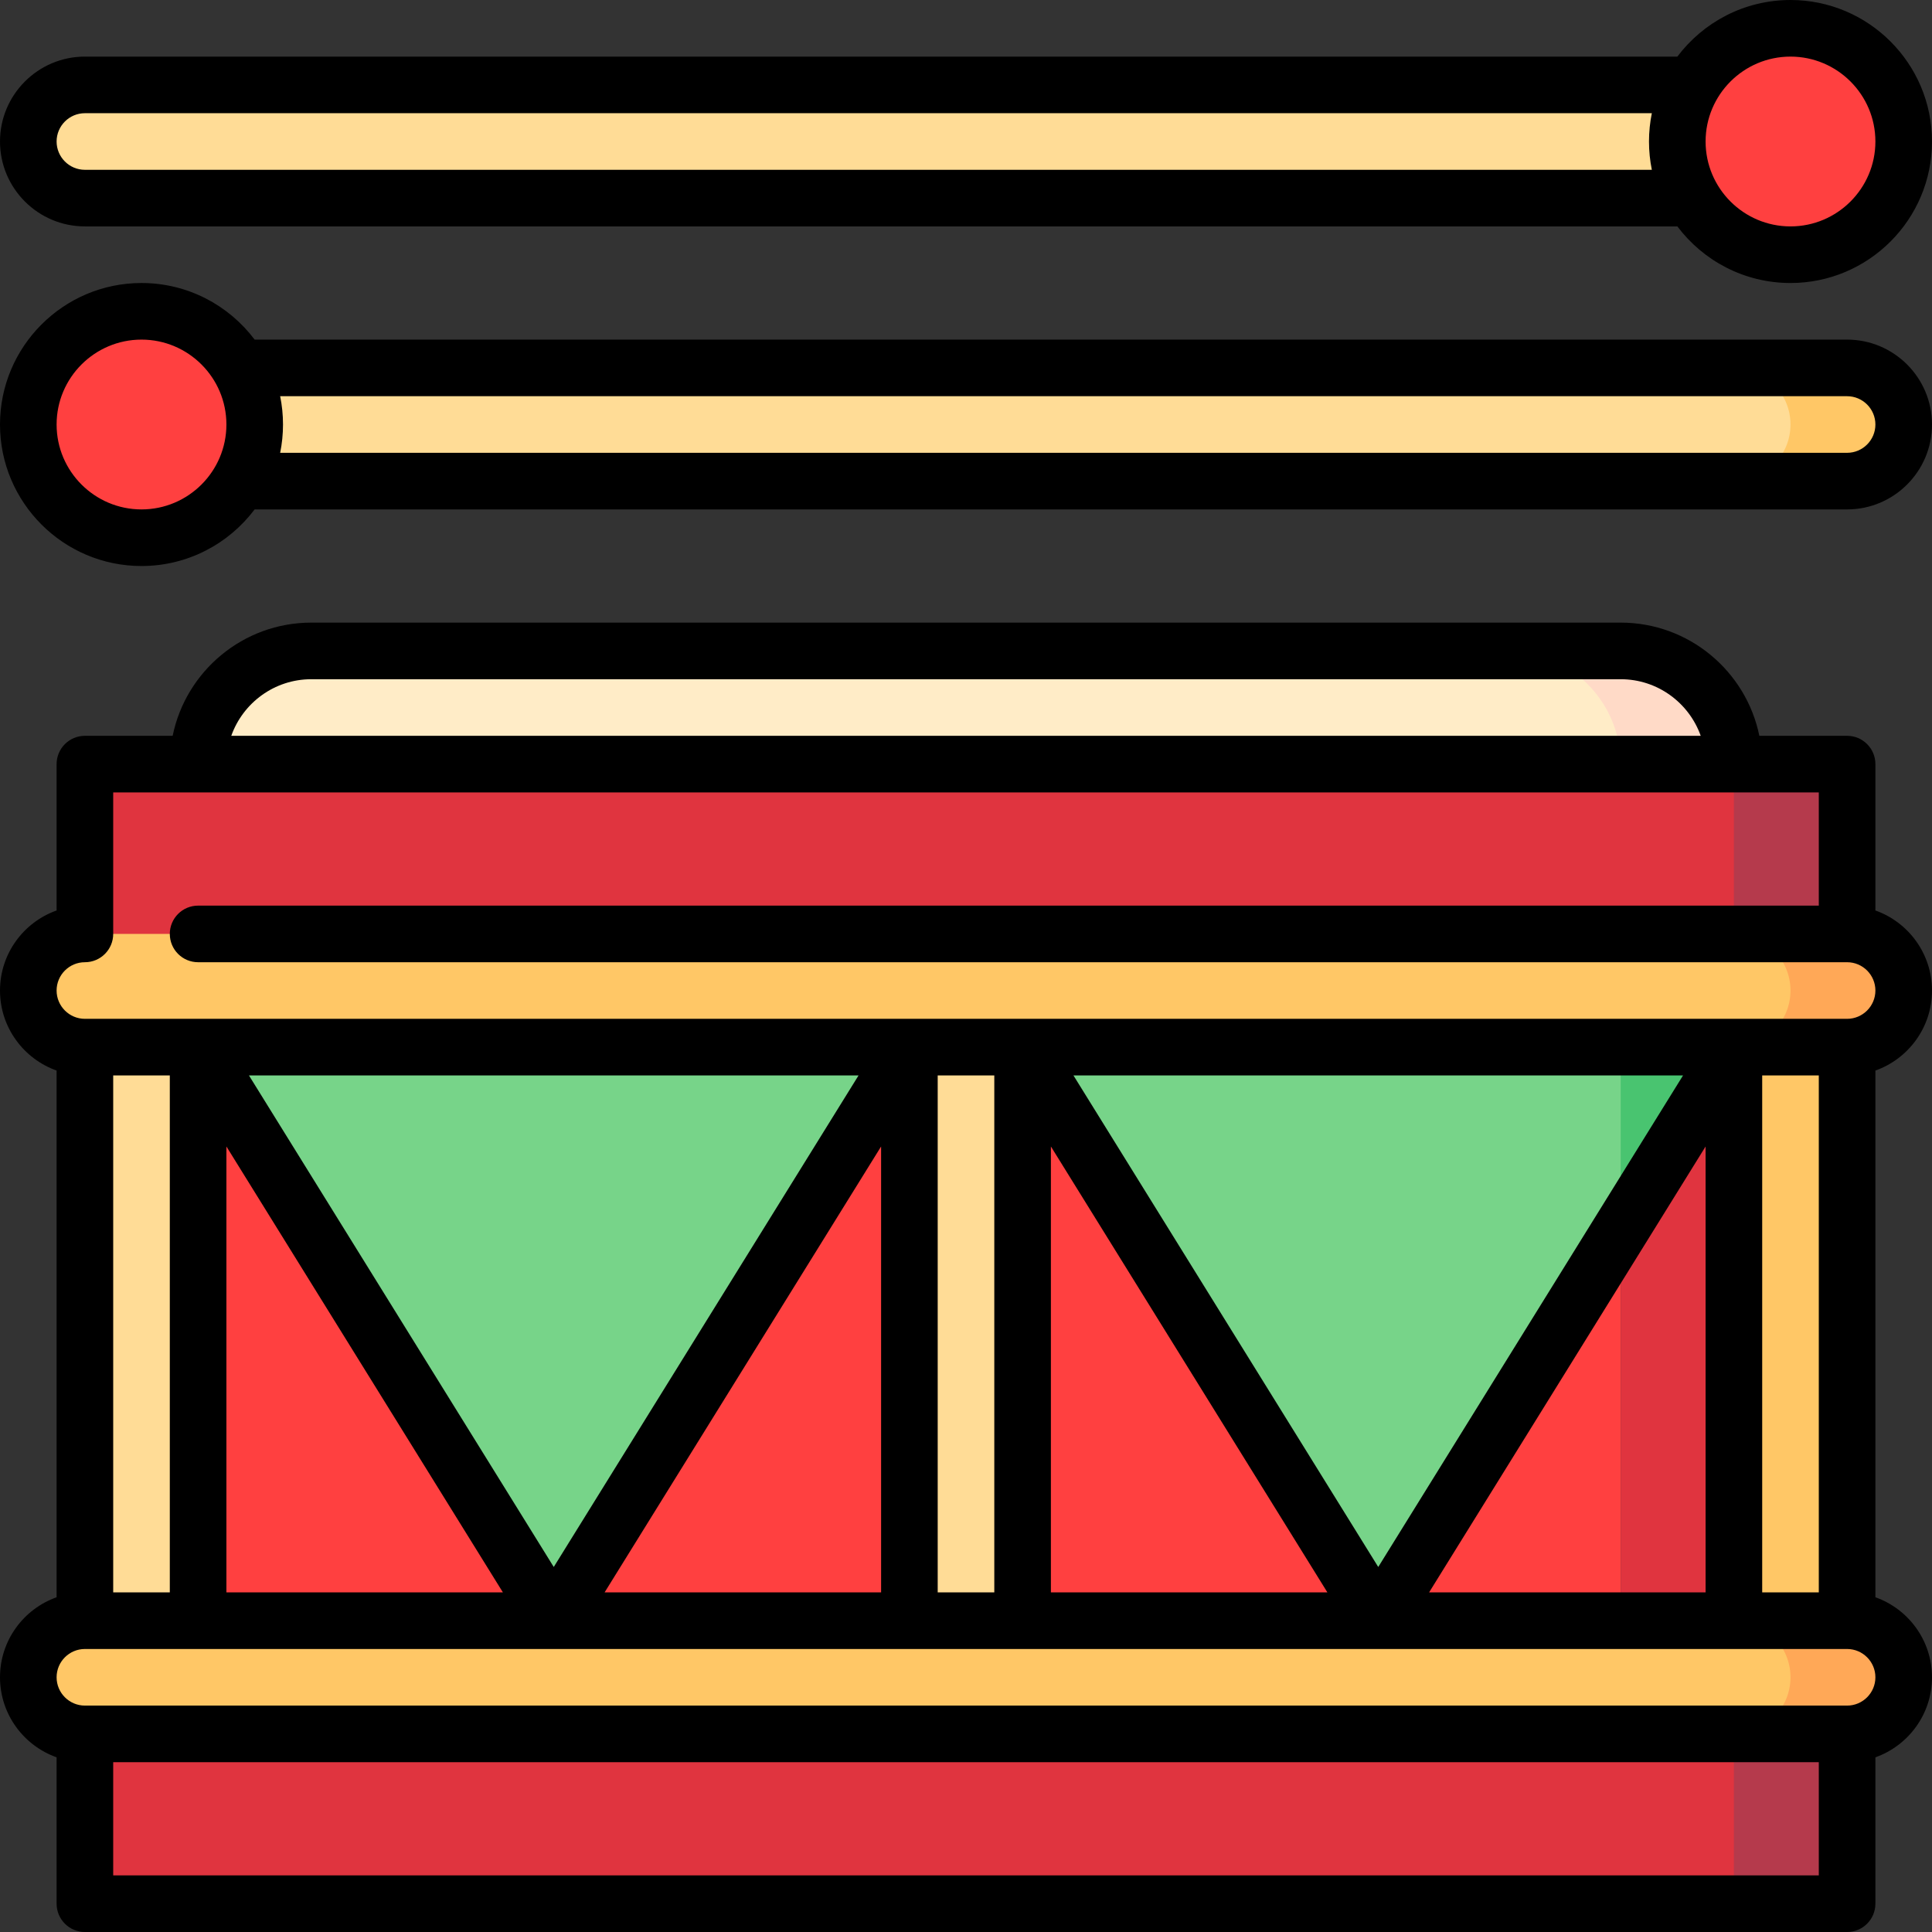 <svg id="Capa_1" enable-background="new 0 0 512 512" height="512" viewBox="0 0 512 512" width="512" xmlns="http://www.w3.org/2000/svg"><rect x="0" y="0" width="512" height="512" fill="#333333" stroke="none"/><g><path d="m429.5 262.5h45v182h-45z" fill="#e0343f"/><path d="m37.5 262.5h392v182h-392z" fill="#ff4040"/><path d="m459.5 277.5-30 48.38-30-63.38h60z" fill="#49c470"/><path d="m241 277.5-94.25 152-94.25-152v-15h188.5z" fill="#77d489"/><path d="m429.5 262.5v63.38l-64.25 103.62-94.25-152v-15z" fill="#77d489"/><path d="m429.5 172.5h-30l-143.5 75 203.5-45c0-16.569-13.431-30-30-30z" fill="#ffdac7"/><path d="m399.5 172.5h-317c-16.569 0-30 13.431-30 30l203.5 45 173.5-45c0-16.569-13.431-30-30-30z" fill="#ffecc7"/><path d="m459.5 202.5-75 60h105v-60z" fill="#b53a4c"/><path d="m22.5 202.5h437v60h-437z" fill="#e0343f"/><path d="m22.5 262.5h30v182h-30z" fill="#ffdc96"/><path d="m241 262.5h30v182h-30z" fill="#ffdc96"/><path d="m459.5 262.5h30v182h-30z" fill="#ffc766"/><path d="m22.5 22.5c-8.284 0-15 6.716-15 15s6.716 15 15 15h452v-30z" fill="#ffdc96"/><path d="m489.5 127.5h-30v-30h30c8.284 0 15 6.716 15 15s-6.716 15-15 15z" fill="#ffc766"/><path d="m459.5 97.5h-422v30h422c8.284 0 15-6.716 15-15s-6.716-15-15-15z" fill="#ffdc96"/><circle cx="37.5" cy="112.5" fill="#ff4040" r="30"/><circle cx="474.5" cy="37.5" fill="#ff4040" r="30"/><path d="m384.5 444.5 75 60h30v-60z" fill="#b53a4c"/><path d="m22.5 444.5h437v60h-437z" fill="#e0343f"/><path d="m489.5 247.5h-30v30h30c8.284 0 15-6.716 15-15s-6.716-15-15-15z" fill="#ffa857"/><path d="m474.5 262.5c0-8.284-6.716-15-15-15h-437c-8.284 0-15 6.716-15 15s6.716 15 15 15h437c8.284 0 15-6.716 15-15z" fill="#ffc766"/><path d="m489.5 429.5h-30v30h30c8.284 0 15-6.716 15-15s-6.716-15-15-15z" fill="#ffa857"/><path d="m474.5 444.5c0-8.284-6.716-15-15-15h-437c-8.284 0-15 6.716-15 15s6.716 15 15 15h437c8.284 0 15-6.716 15-15z" fill="#ffc766"/><path d="m489.5 90h-422.02c-6.848-9.102-17.737-15-29.98-15-20.678 0-37.5 16.822-37.5 37.5s16.822 37.5 37.5 37.5c12.242 0 23.131-5.898 29.98-15h422.02c12.407 0 22.5-10.093 22.5-22.5s-10.093-22.5-22.5-22.5zm-452 45c-12.407 0-22.5-10.093-22.5-22.5s10.093-22.5 22.5-22.5 22.5 10.093 22.5 22.5-10.093 22.5-22.5 22.5zm452-15h-415.255c.494-2.424.755-4.932.755-7.5s-.261-5.076-.755-7.5h415.255c4.135 0 7.5 3.364 7.5 7.5s-3.365 7.5-7.5 7.5z"/><path d="m22.5 60h422.02c6.848 9.102 17.737 15 29.98 15 20.678 0 37.5-16.822 37.5-37.5s-16.822-37.5-37.5-37.5c-12.242 0-23.131 5.898-29.98 15h-422.02c-12.407 0-22.5 10.093-22.5 22.5s10.093 22.5 22.5 22.5zm452-45c12.407 0 22.5 10.093 22.5 22.5s-10.093 22.5-22.5 22.5-22.5-10.093-22.5-22.5 10.093-22.5 22.5-22.5zm-452 15h415.255c-.494 2.424-.755 4.932-.755 7.5s.261 5.076.755 7.5h-415.255c-4.135 0-7.5-3.364-7.5-7.5s3.365-7.5 7.5-7.5z"/><path d="m512 262.5c0-9.778-6.27-18.12-15-21.215v-38.785c0-4.142-3.358-7.5-7.5-7.5h-23.255c-3.484-17.096-18.635-30-36.745-30h-347c-18.11 0-33.261 12.904-36.745 30h-23.255c-4.142 0-7.5 3.358-7.5 7.5v38.785c-8.73 3.095-15 11.437-15 21.215s6.271 18.114 15 21.21v139.58c-8.729 3.096-15 11.432-15 21.21s6.271 18.114 15 21.21v38.79c0 4.142 3.358 7.5 7.5 7.5h467c4.142 0 7.5-3.358 7.5-7.5v-38.79c8.729-3.096 15-11.432 15-21.21s-6.271-18.114-15-21.21v-139.58c8.729-3.096 15-11.432 15-21.21zm-45 159.5v-137h15v137zm-422-137v137h-15v-137zm15 18.827 73.275 118.173h-73.275zm5.975-18.827h161.55l-80.775 130.268zm167.525 18.827v118.173h-73.275zm15-18.827h15v137h-15zm30 18.827 73.275 118.173h-73.275zm5.975-18.827h161.55l-80.775 130.268zm167.525 18.827v118.173h-73.275zm-369.5-123.827h347c9.778 0 18.114 6.271 21.21 15h-389.42c3.096-8.729 11.432-15 21.21-15zm-60 75c4.142 0 7.5-3.358 7.5-7.5v-37.5h452v30h-429.5c-4.142 0-7.5 3.358-7.5 7.5s3.358 7.5 7.5 7.5h437c4.136 0 7.5 3.364 7.5 7.5s-3.364 7.5-7.5 7.5h-467c-4.136 0-7.5-3.364-7.5-7.5s3.364-7.5 7.5-7.5zm7.5 242v-30h452v30zm459.5-45h-467c-4.136 0-7.5-3.364-7.5-7.5s3.364-7.5 7.5-7.5h467c4.136 0 7.5 3.364 7.5 7.5s-3.364 7.5-7.5 7.5z"/></g></svg>
